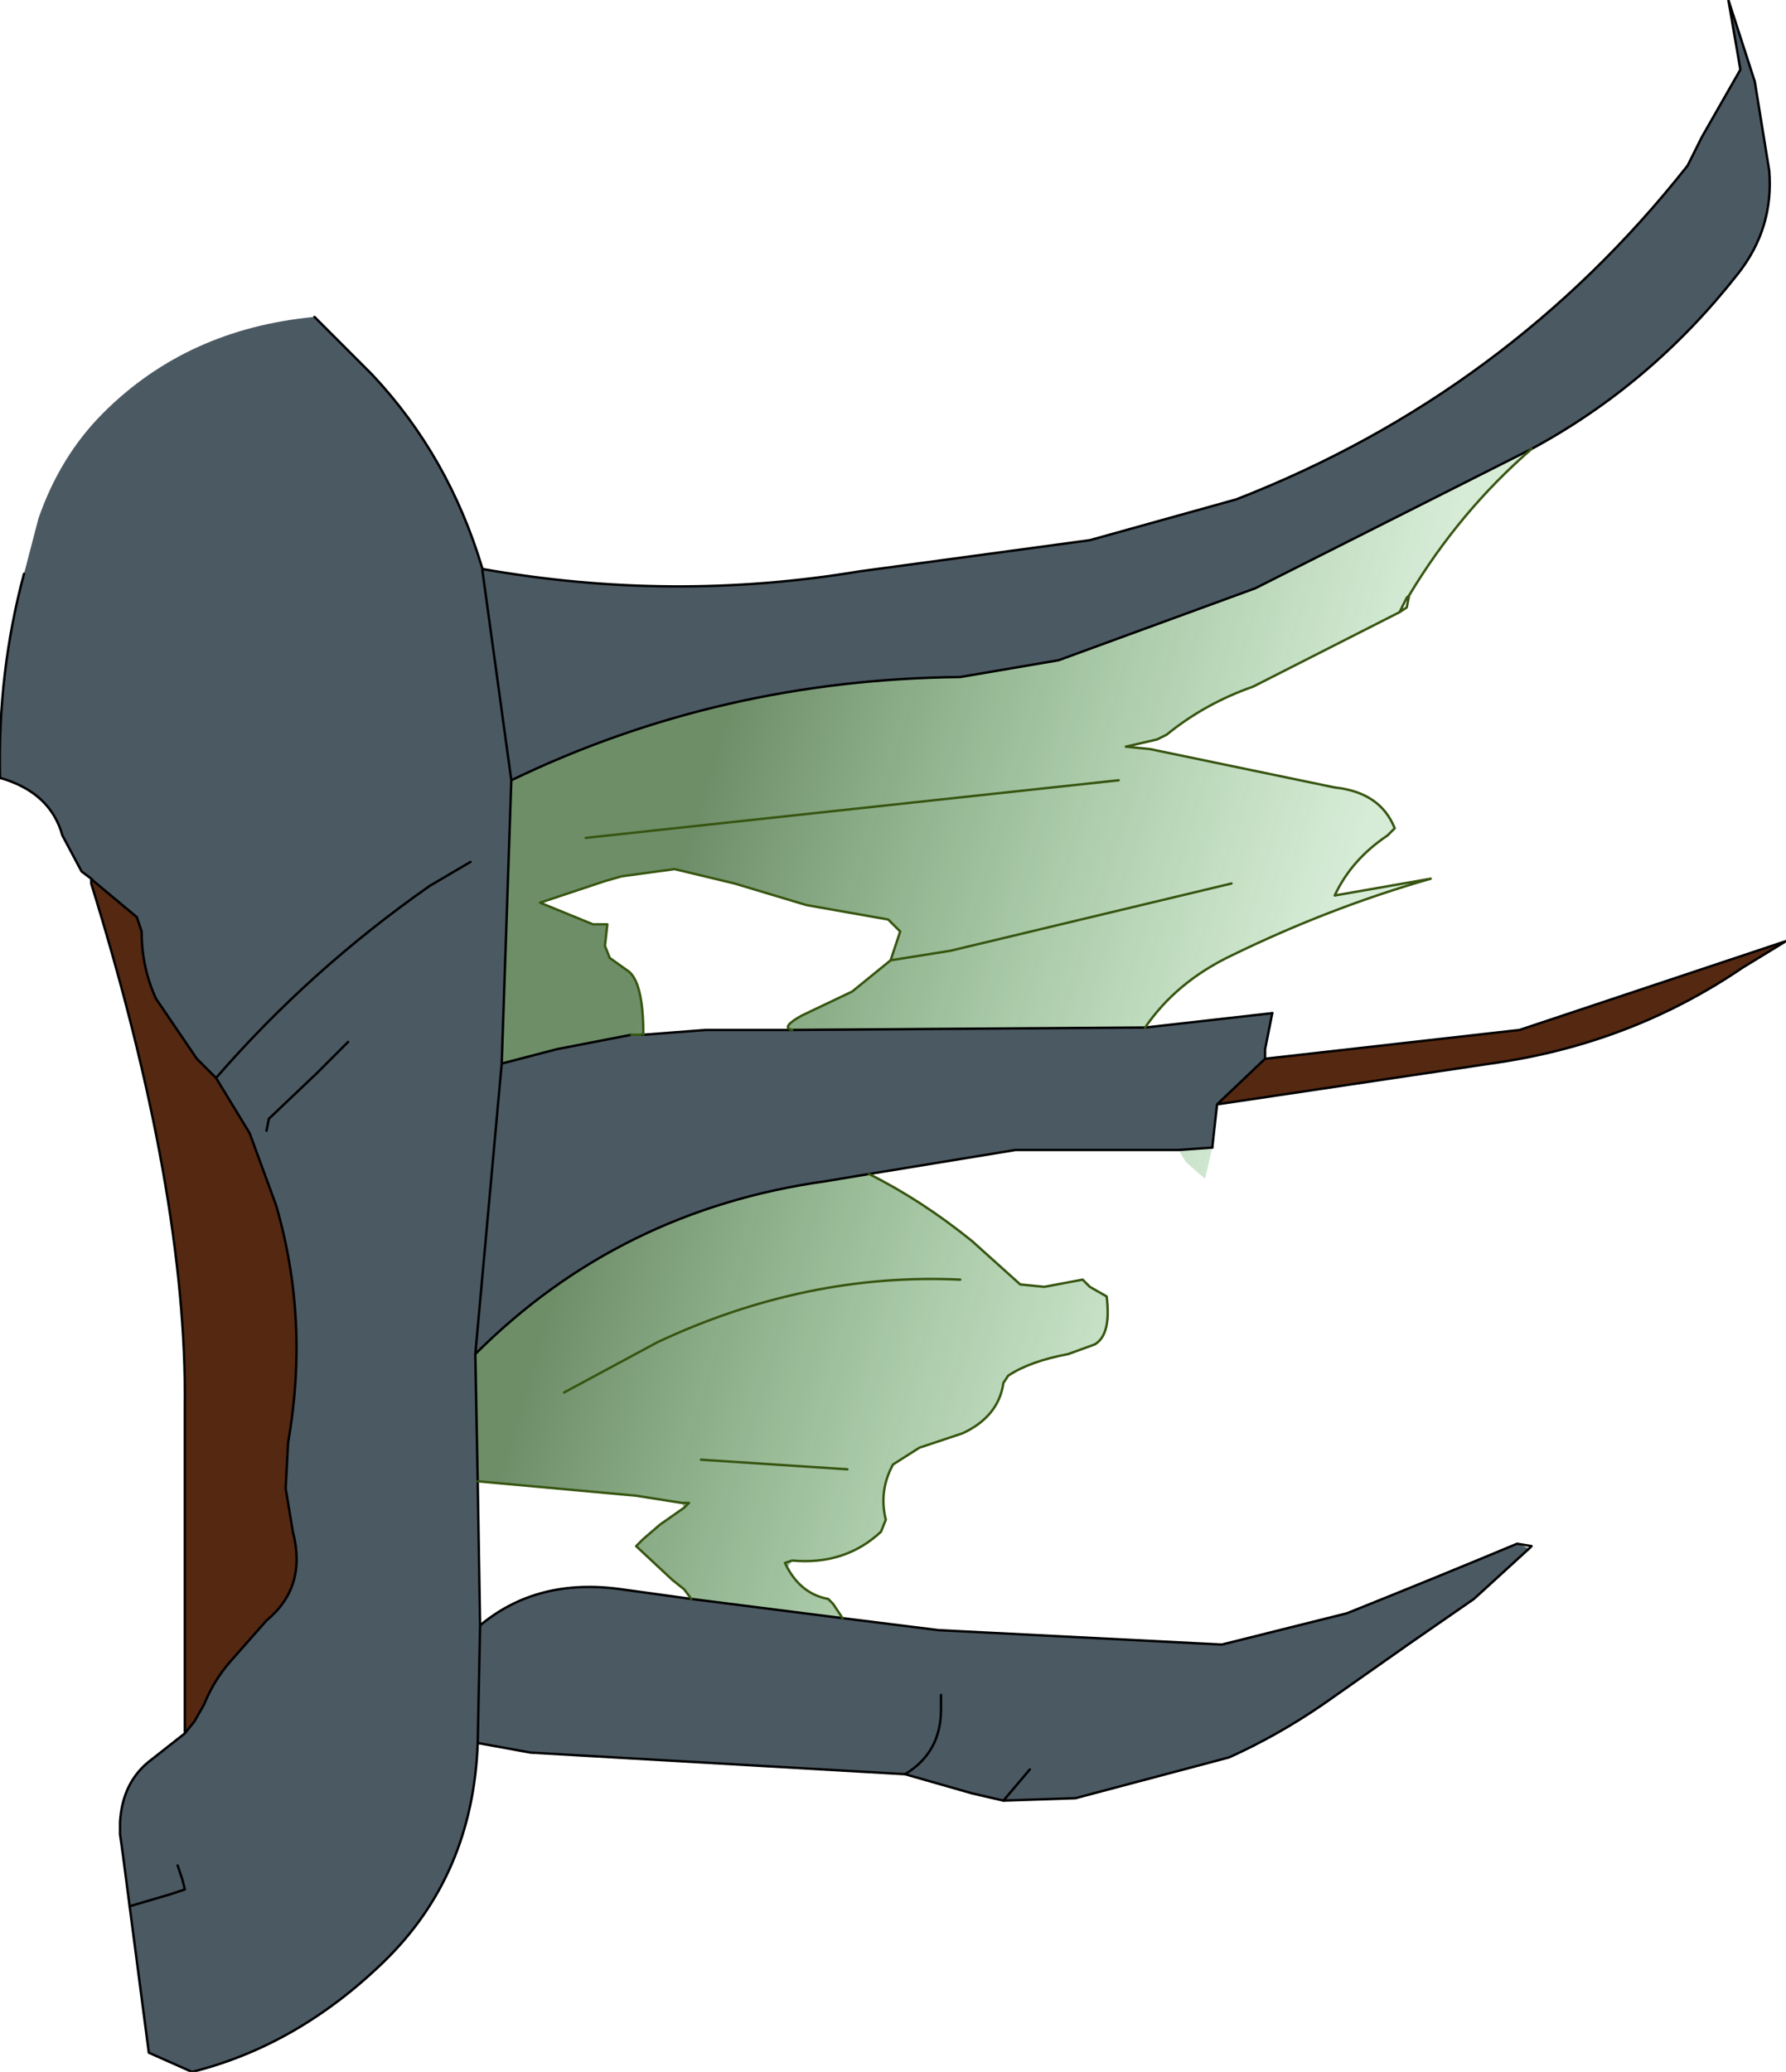 <?xml version="1.0" encoding="UTF-8" standalone="no"?>
<svg xmlns:xlink="http://www.w3.org/1999/xlink" height="43.15px" width="37.2px" xmlns="http://www.w3.org/2000/svg">
  <g transform="matrix(1.0, 0.0, 0.0, 1.0, -0.05, 6.6)">
    <path d="M26.4 15.45 L31.7 14.85 37.25 13.0 36.35 13.55 Q34.0 15.15 31.1 15.55 L25.4 16.4 26.4 15.45 M3.9 29.5 L3.9 22.7 Q3.95 18.25 1.95 11.8 L2.0 11.75 2.9 12.5 3.0 12.8 Q3.0 13.55 3.3 14.2 L4.15 15.45 4.55 15.85 5.25 17.0 5.8 18.5 Q6.5 20.9 6.05 23.45 L6.0 24.4 6.15 25.3 Q6.45 26.45 5.6 27.15 L4.85 28.0 Q4.5 28.4 4.3 28.9 L4.1 29.25 3.9 29.5" fill="#552811" fill-rule="evenodd" stroke="none"/>
    <path d="M10.1 5.25 Q14.05 5.95 17.95 5.3 L22.75 4.65 25.8 3.8 Q31.45 1.6 35.2 -3.15 L35.5 -3.75 36.3 -5.15 36.05 -6.6 36.6 -4.9 36.9 -3.05 Q37.0 -1.85 36.25 -0.9 34.45 1.4 31.95 2.75 L26.2 5.65 22.1 7.15 20.05 7.5 Q15.05 7.55 10.7 9.65 L10.1 5.3 10.7 9.65 10.5 15.55 11.65 15.25 13.2 14.95 13.35 14.95 13.4 14.95 13.45 14.95 14.75 14.85 16.55 14.85 23.75 14.8 23.9 14.8 26.55 14.5 26.4 15.25 26.4 15.45 25.4 16.4 25.3 17.3 24.6 17.35 21.2 17.35 18.15 17.85 17.25 18.0 Q12.95 18.6 9.95 21.6 L10.5 15.55 9.95 21.6 10.0 24.25 10.05 27.25 Q11.25 26.25 13.0 26.5 L14.45 26.7 17.6 27.1 19.6 27.35 25.5 27.65 28.1 27.0 Q29.85 26.3 31.65 25.55 L31.9 25.65 30.75 26.7 29.45 27.6 27.6 28.9 Q26.65 29.55 25.65 30.0 L22.45 30.85 20.95 30.9 20.3 30.75 18.9 30.35 11.1 29.9 10.0 29.7 Q9.9 32.45 8.05 34.25 6.25 36.0 4.05 36.55 L3.15 36.15 2.75 33.1 2.6 31.95 2.55 31.6 2.55 31.35 Q2.6 30.5 3.2 30.05 L3.9 29.5 4.1 29.25 4.3 28.9 Q4.5 28.4 4.85 28.0 L5.6 27.15 Q6.45 26.45 6.15 25.3 L6.0 24.4 6.05 23.45 Q6.5 20.9 5.8 18.5 L5.25 17.0 4.55 15.85 Q6.5 13.6 9.0 11.85 L9.85 11.35 9.0 11.85 Q6.5 13.6 4.55 15.85 L4.15 15.45 3.3 14.2 Q3.0 13.55 3.0 12.8 L2.9 12.5 2.0 11.75 1.95 11.8 1.95 11.7 1.75 11.55 1.35 10.8 Q1.1 9.9 0.05 9.6 0.0 7.4 0.55 5.35 L0.85 4.2 Q1.3 2.9 2.2 2.0 3.95 0.25 6.6 0.0 L7.8 1.2 Q9.4 2.9 10.1 5.25 L10.1 5.3 10.1 5.25 M7.3 15.1 L6.65 15.75 5.65 16.7 5.6 16.95 5.65 16.7 6.65 15.75 7.3 15.1 M1.95 11.7 L2.0 11.75 1.95 11.7 M19.65 28.7 L19.65 29.0 Q19.65 29.9 18.9 30.35 19.65 29.9 19.65 29.0 L19.65 28.7 M10.0 29.7 L10.05 27.25 10.0 29.7 M3.75 32.25 L3.85 32.55 3.9 32.75 3.6 32.85 2.75 33.1 3.6 32.85 3.9 32.75 3.85 32.55 3.75 32.25 M21.5 30.25 L20.95 30.9 21.5 30.25" fill="#4b5963" fill-rule="evenodd" stroke="none"/>
    <path d="M10.7 9.65 Q15.05 7.55 20.05 7.5 L22.1 7.15 26.2 5.65 31.95 2.75 Q30.45 4.05 29.4 5.8 L29.35 5.85 29.2 6.15 26.15 7.7 Q25.15 8.05 24.35 8.7 L24.15 8.8 23.5 8.95 24.0 9.0 27.85 9.8 Q28.8 9.9 29.1 10.65 L28.95 10.8 Q28.2 11.3 27.85 12.05 L29.85 11.7 Q27.75 12.3 25.7 13.3 24.55 13.85 23.9 14.8 L23.75 14.8 16.55 14.85 Q16.3 14.8 16.75 14.55 L17.8 14.05 18.6 13.4 18.8 12.8 18.55 12.55 16.85 12.25 15.35 11.8 14.1 11.5 13.0 11.65 12.65 11.75 11.6 12.1 11.3 12.2 12.4 12.65 12.7 12.65 12.65 13.1 12.75 13.35 13.1 13.6 Q13.45 13.8 13.45 14.95 L13.4 14.95 13.35 14.95 13.2 14.95 11.65 15.25 10.5 15.55 10.7 9.65 M25.3 17.3 L25.15 17.95 24.75 17.6 24.6 17.35 25.3 17.3 M18.15 17.85 Q19.25 18.4 20.3 19.25 L20.8 19.7 21.3 20.15 21.8 20.2 22.6 20.05 22.75 20.2 23.1 20.4 Q23.2 21.2 22.85 21.4 L22.3 21.6 Q21.5 21.75 21.05 22.05 L20.95 22.2 Q20.85 22.9 20.1 23.25 L19.2 23.55 18.65 23.9 Q18.35 24.45 18.5 25.05 L18.4 25.3 Q17.65 26.0 16.55 25.9 L16.45 26.05 Q16.75 26.6 17.3 26.7 L17.4 26.8 17.6 27.1 14.45 26.7 14.3 26.5 14.05 26.3 13.3 25.6 13.45 25.45 13.8 25.15 14.3 24.8 14.4 24.7 14.25 24.7 14.4 24.7 14.3 24.8 14.25 24.7 13.3 24.55 10.0 24.25 9.95 21.6 Q12.95 18.6 17.25 18.0 L18.15 17.85 M14.65 23.8 L17.7 24.0 14.65 23.8 M11.8 22.4 L13.75 21.35 Q16.85 19.9 20.05 20.05 16.85 19.9 13.75 21.35 L11.8 22.4 M25.7 11.8 L19.85 13.2 18.6 13.4 19.85 13.2 25.7 11.8 M16.55 25.9 L16.4 25.95 16.45 26.05 16.4 25.95 16.55 25.9 M12.25 10.85 L23.35 9.65 12.25 10.85" fill="url(#gradient0)" fill-rule="evenodd" stroke="none"/>
    <path d="M31.95 2.75 Q34.45 1.4 36.25 -0.9 37.0 -1.85 36.9 -3.05 L36.6 -4.9 36.05 -6.6 36.3 -5.15 35.5 -3.75 35.2 -3.15 Q31.45 1.6 25.8 3.8 L22.75 4.65 17.95 5.3 Q14.05 5.95 10.1 5.25 9.4 2.9 7.8 1.2 L6.6 0.0 M10.1 5.3 L10.7 9.65 Q15.05 7.55 20.05 7.5 L22.1 7.15 26.2 5.65 31.95 2.75 M23.9 14.8 L26.55 14.5 M24.6 17.35 L21.2 17.35 18.15 17.85 17.25 18.0 Q12.95 18.6 9.95 21.6 L10.0 24.25 10.05 27.25 10.0 29.7 Q9.9 32.45 8.05 34.25 6.25 36.0 4.05 36.55 L3.15 36.15 2.75 33.1 2.6 31.95 M17.6 27.1 L19.6 27.35 25.5 27.65 28.1 27.0 Q29.85 26.3 31.65 25.55 L31.95 25.6 31.9 25.65 30.75 26.7 29.45 27.6 27.6 28.9 Q26.65 29.55 25.65 30.0 L22.45 30.85 20.95 30.9 20.3 30.75 18.9 30.35 11.1 29.9 10.0 29.7 M0.05 9.6 Q0.0 7.4 0.55 5.35 M24.6 17.35 L25.3 17.3 M23.9 14.8 L23.75 14.8 16.55 14.85 14.75 14.85 13.45 14.95 13.4 14.95 M13.2 14.95 L11.65 15.25 10.5 15.55 9.95 21.6 M10.1 5.3 L10.1 5.25 M14.45 26.7 L17.6 27.1 M10.5 15.55 L10.7 9.65 M14.45 26.7 L13.0 26.5 Q11.25 26.25 10.05 27.25" fill="none" stroke="#000000" stroke-linecap="round" stroke-linejoin="round" stroke-width="0.05"/>
    <path d="M31.95 2.75 Q30.45 4.05 29.4 5.8 L29.35 6.05 29.2 6.15 26.15 7.7 Q25.15 8.05 24.35 8.7 L24.15 8.8 23.5 8.95 24.0 9.0 27.85 9.8 Q28.8 9.9 29.1 10.65 L28.95 10.8 Q28.2 11.3 27.85 12.05 L29.85 11.7 Q27.75 12.3 25.7 13.3 24.55 13.85 23.9 14.8 M18.15 17.85 Q19.25 18.4 20.3 19.25 L20.8 19.7 21.3 20.15 21.8 20.2 22.6 20.05 22.75 20.2 23.1 20.4 Q23.2 21.2 22.85 21.4 L22.3 21.6 Q21.5 21.75 21.05 22.05 L20.95 22.2 Q20.85 22.9 20.1 23.25 L19.2 23.55 18.65 23.9 Q18.35 24.45 18.5 25.05 L18.4 25.3 Q17.65 26.0 16.55 25.9 L16.4 25.95 16.45 26.05 Q16.75 26.6 17.3 26.7 L17.4 26.8 17.6 27.1 M29.2 6.15 L29.35 5.85 29.4 5.8 M13.4 14.95 L13.35 14.95 13.2 14.95 M16.55 14.85 Q16.3 14.8 16.75 14.55 L17.8 14.05 18.6 13.4 18.8 12.8 18.55 12.55 16.85 12.25 15.35 11.8 14.1 11.5 13.0 11.65 12.65 11.75 11.6 12.1 11.3 12.2 12.4 12.65 12.7 12.65 12.65 13.1 12.75 13.35 13.1 13.6 Q13.45 13.8 13.45 14.95 M10.0 24.25 L13.3 24.55 14.25 24.7 14.4 24.7 14.3 24.8 13.8 25.15 13.45 25.45 13.3 25.6 14.05 26.3 14.3 26.5 14.45 26.7 M18.6 13.4 L19.85 13.2 25.7 11.8 M20.05 20.05 Q16.85 19.9 13.75 21.35 L11.8 22.4 M17.7 24.0 L14.65 23.8 M23.35 9.65 L12.25 10.85" fill="none" stroke="#375511" stroke-linecap="round" stroke-linejoin="round" stroke-width="0.05"/>
    <path d="M26.55 14.5 L26.4 15.25 26.4 15.45 31.7 14.85 37.25 13.0 36.35 13.55 Q34.0 15.15 31.1 15.55 L25.4 16.4 25.3 17.3 M2.6 31.95 L2.55 31.6 2.55 31.35 Q2.6 30.5 3.2 30.05 L3.9 29.5 3.9 22.7 Q3.95 18.25 1.95 11.8 L1.95 11.7 1.75 11.55 1.35 10.8 Q1.1 9.9 0.05 9.6 M25.4 16.4 L26.4 15.45 M2.0 11.75 L1.95 11.7 M4.55 15.85 Q6.5 13.6 9.0 11.85 L9.85 11.35 M5.6 16.95 L5.65 16.7 6.65 15.75 7.3 15.1 M4.55 15.85 L5.25 17.0 5.8 18.5 Q6.5 20.9 6.05 23.45 L6.0 24.4 6.15 25.3 Q6.45 26.45 5.6 27.15 L4.85 28.0 Q4.5 28.4 4.3 28.9 L4.1 29.25 3.9 29.5 M2.0 11.75 L2.9 12.5 3.0 12.8 Q3.0 13.55 3.3 14.2 L4.15 15.45 4.55 15.85 M18.9 30.35 Q19.65 29.9 19.65 29.0 L19.65 28.7 M2.75 33.1 L3.6 32.85 3.9 32.75 3.85 32.55 3.75 32.25 M20.95 30.9 L21.5 30.25" fill="none" stroke="#000000" stroke-linecap="round" stroke-linejoin="round" stroke-width="0.05"/>
  </g>
  <defs>
    <linearGradient gradientTransform="matrix(0.008, 0.002, -0.003, 0.01, 20.4, 14.35)" gradientUnits="userSpaceOnUse" id="gradient0" spreadMethod="pad" x1="-819.2" x2="819.2">
      <stop offset="0.0" stop-color="#26561d" stop-opacity="0.671"/>
      <stop offset="1.0" stop-color="#399f39" stop-opacity="0.2"/>
    </linearGradient>
  </defs>
</svg>
